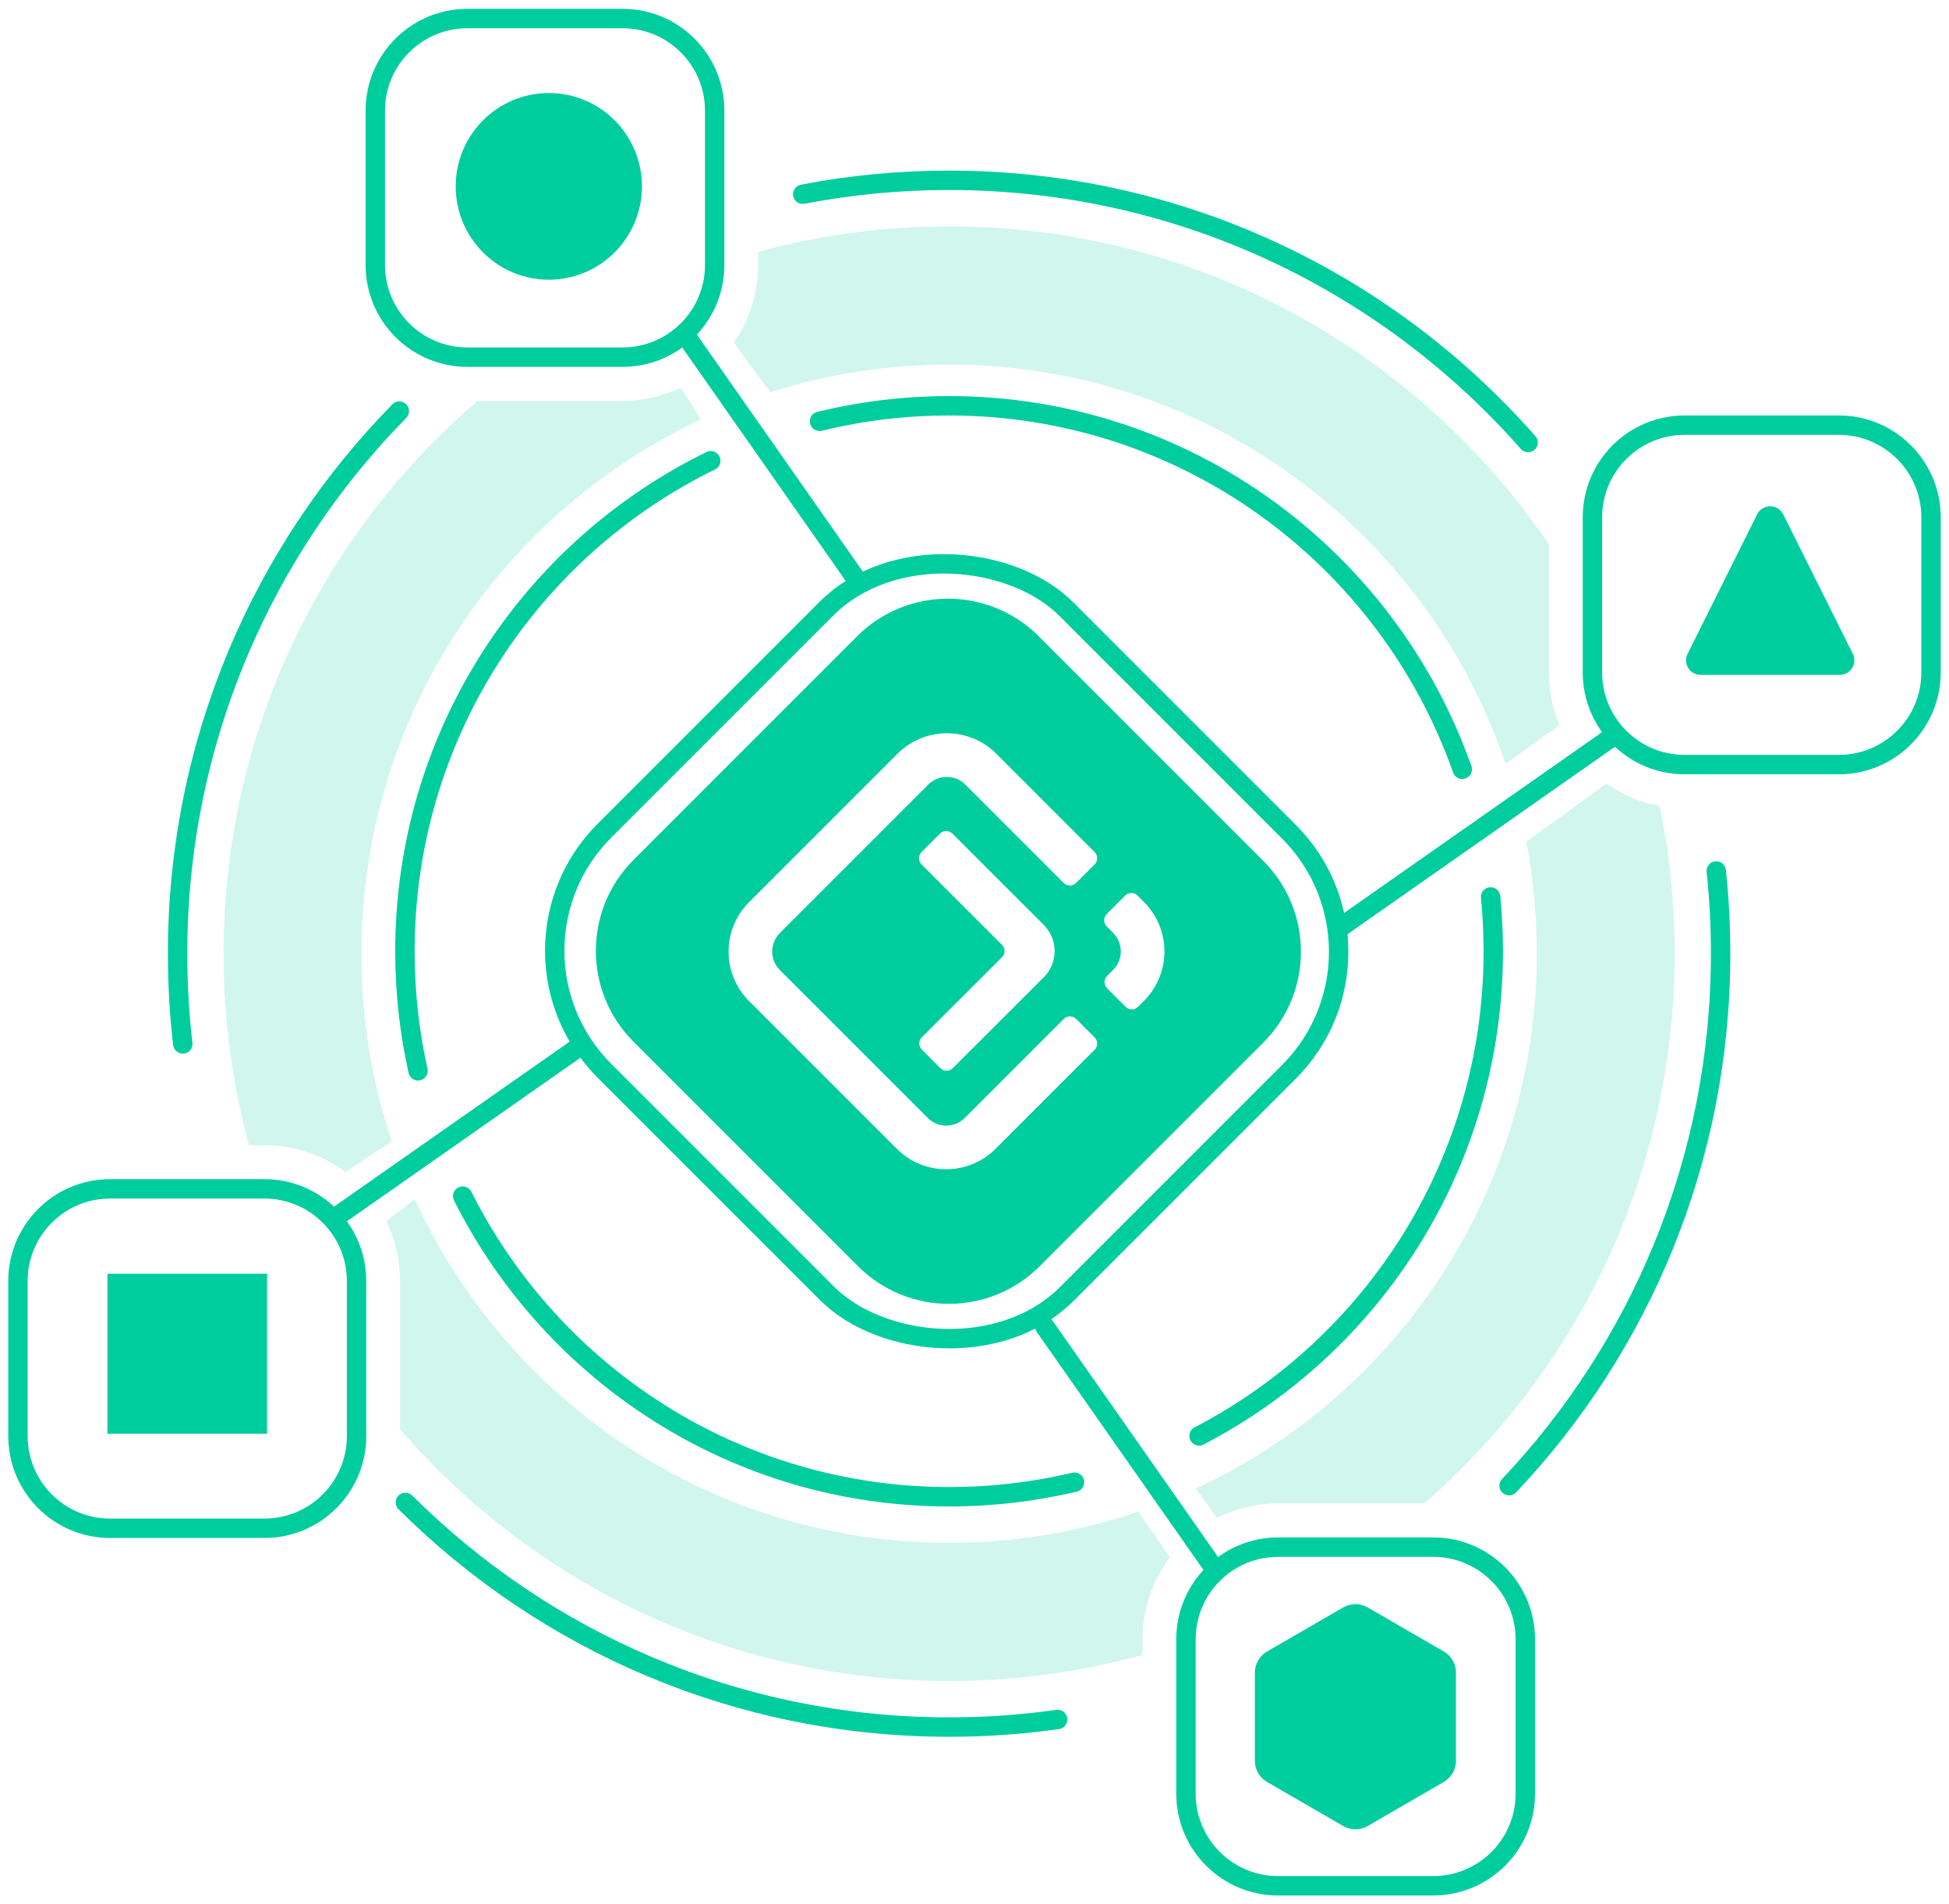 <?xml version="1.0" encoding="UTF-8"?>
<svg width="217px" height="212px" viewBox="0 0 217 212" version="1.1" xmlns="http://www.w3.org/2000/svg" xmlns:xlink="http://www.w3.org/1999/xlink">
    <title>Illustration3</title>
    <g id="Real" stroke="none" stroke-width="1" fill="none" fill-rule="evenodd">
        <g id="Landing_Light" transform="translate(-1033, -663)">
            <g id="Illustration3" transform="translate(1035, 665.062)">
                <g id="Group-12">
                    <rect id="Rectangle" fill="#00CD9E" x="9.963" y="139.736" width="17.772" height="17.813"></rect>
                    <g id="Group-11" transform="translate(103.403, 103.839) rotate(-45) translate(-103.403, -103.839) translate(67.051, 67.403)">
                        <path d="M54.087,4.588 C61.99,4.588 68.397,10.995 68.397,18.898 L68.397,54.244 C68.397,62.148 61.99,68.554 54.087,68.554 L18.888,68.554 C10.985,68.554 4.578,62.148 4.578,54.244 L4.578,18.898 C4.578,10.995 10.985,4.588 18.888,4.588 L54.087,4.588 Z M54.792,46.104 L51.88,46.105 C51.344,46.105 50.909,46.541 50.909,47.078 L50.909,47.078 L50.909,48.086 L50.908,48.16 C50.868,49.738 49.579,51.005 47.995,51.006 L47.995,51.006 L47.038,51.006 C46.502,51.006 46.067,51.442 46.067,51.98 L46.067,51.98 L46.066,54.899 C46.066,55.436 46.5,55.872 47.036,55.871 L47.036,55.871 L47.994,55.871 L48.122,55.87 C52.352,55.8 55.761,52.341 55.763,48.085 L55.763,48.085 L55.763,47.077 C55.763,46.539 55.328,46.104 54.792,46.104 L54.792,46.104 Z M48.021,17.015 L24.661,17.015 L24.533,17.016 C20.292,17.084 16.875,20.534 16.875,24.779 L16.875,24.779 L16.875,48.071 L16.876,48.199 C16.945,52.428 20.404,55.835 24.661,55.835 L24.661,55.835 L40.247,55.835 C40.784,55.835 41.22,55.401 41.22,54.865 L41.22,54.865 L41.22,51.953 C41.22,51.417 40.784,50.983 40.247,50.983 L40.247,50.983 L24.661,50.983 L24.587,50.982 C23.009,50.942 21.741,49.654 21.741,48.071 L21.741,48.071 L21.741,24.779 L21.742,24.705 C21.782,23.131 23.074,21.867 24.661,21.867 L24.661,21.867 L48.021,21.867 L48.095,21.868 C49.674,21.907 50.941,23.196 50.941,24.779 L50.941,24.779 L50.941,40.276 C50.941,40.812 51.377,41.247 51.914,41.247 L51.914,41.247 L54.834,41.247 C55.372,41.247 55.808,40.812 55.808,40.276 L55.808,40.276 L55.808,24.779 L55.807,24.65 C55.738,20.422 52.279,17.015 48.021,17.015 L48.021,17.015 Z M45.094,26.649 L42.182,26.65 C41.646,26.65 41.212,27.086 41.212,27.623 L41.212,27.623 L41.214,40.286 L41.214,40.286 C41.214,40.824 40.78,41.26 40.244,41.259 L40.244,41.259 L27.626,41.25 C27.09,41.25 26.655,41.685 26.655,42.223 L26.655,42.223 L26.653,45.143 C26.652,45.68 27.087,46.116 27.623,46.117 L27.623,46.117 L41.96,46.126 L42.038,46.126 C44.271,46.084 46.067,44.257 46.067,42.01 L46.067,42.01 L46.064,27.622 C46.064,27.085 45.63,26.649 45.094,26.649 L45.094,26.649 Z" id="Combined-Shape" fill="#00CD9E"></path>
                        <rect id="Rectangle" stroke="#00CD9E" stroke-width="2.16" stroke-linecap="round" stroke-linejoin="round" x="7.10395204e-14" y="1.50075077e-12" width="72.705" height="72.873" rx="18.9"></rect>
                    </g>
                    <g id="Group-4" transform="translate(75.929, 76.318)"></g>
                    <path d="M185.561,45.271 L202.74,45.271 C208.406,45.271 213,49.865 213,55.531 L213,72.797 C213,78.464 208.406,83.057 202.74,83.057 L185.561,83.057 C179.894,83.057 175.301,78.464 175.301,72.797 L175.301,55.531 C175.301,49.865 179.894,45.271 185.561,45.271 Z M177.724,79.818 L147.296,101.14" id="Combined-Shape" stroke="#00CD9E" stroke-width="2.16" stroke-linecap="round" stroke-linejoin="round"></path>
                    <path d="M142.012,147.216 L159.191,147.216 C164.858,147.216 169.451,151.809 169.451,157.476 L169.451,174.742 C169.451,180.408 164.858,185.002 159.191,185.002 L142.012,185.002 C136.346,185.002 131.752,180.408 131.752,174.742 L131.752,157.476 C131.752,151.809 136.346,147.216 142.012,147.216 Z M134.248,181.763 L107.168,200.73" id="Combined-Shape" stroke="#00CD9E" stroke-width="2.16" stroke-linecap="round" stroke-linejoin="round" transform="translate(138.31, 176.735) rotate(90) translate(-138.31, -176.735) "></path>
                    <path d="M150.264,176.882 L158.758,181.798 C159.592,182.28 160.105,183.171 160.105,184.135 L160.105,193.976 C160.105,194.939 159.592,195.83 158.758,196.312 L150.264,201.228 C149.427,201.712 148.396,201.712 147.559,201.228 L139.065,196.312 C138.231,195.83 137.718,194.939 137.718,193.976 L137.718,184.135 C137.718,183.171 138.231,182.28 139.065,181.798 L147.559,176.882 C148.396,176.398 149.427,176.398 150.264,176.882 Z" id="Polygon" fill="#00CD9E"></path>
                    <path d="M34.917,109.037 L52.096,109.037 C57.762,109.037 62.356,113.631 62.356,119.297 L62.356,136.563 C62.356,142.23 57.762,146.823 52.096,146.823 L34.917,146.823 C29.25,146.823 24.657,142.23 24.657,136.563 L24.657,119.297 C24.657,113.631 29.25,109.037 34.917,109.037 Z M27.08,143.584 L-2.79953838e-12,162.551" id="Combined-Shape" stroke="#00CD9E" stroke-width="2.16" stroke-linecap="round" stroke-linejoin="round" transform="translate(31.178, 138.556) rotate(180) translate(-31.178, -138.556) "></path>
                    <path d="M73.043,1.659 L90.222,1.659 C95.889,1.659 100.482,6.252 100.482,11.919 L100.482,29.185 C100.482,34.851 95.889,39.445 90.222,39.445 L73.043,39.445 C67.377,39.445 62.783,34.851 62.783,29.185 L62.783,11.919 C62.783,6.252 67.377,1.659 73.043,1.659 Z M65.207,36.206 L38.127,55.173" id="Combined-Shape" stroke="#00CD9E" stroke-width="2.16" stroke-linecap="round" stroke-linejoin="round" transform="translate(69.305, 31.178) rotate(270) translate(-69.305, -31.178) "></path>
                    <ellipse id="Oval" fill="#00CD9E" cx="59.107" cy="18.686" rx="10.367" ry="10.391"></ellipse>
                    <path d="M196.543,55.195 L204.291,70.728 C204.691,71.528 204.365,72.501 203.565,72.901 C203.34,73.013 203.093,73.071 202.842,73.071 L187.344,73.071 C186.449,73.071 185.724,72.346 185.724,71.451 C185.724,71.2 185.783,70.952 185.895,70.728 L193.643,55.195 C194.043,54.394 195.015,54.069 195.816,54.468 C196.131,54.625 196.386,54.88 196.543,55.195 Z" id="Triangle" fill="#00CD9E"></path>
                    <path d="M77.134,49.232 C56.973,59.094 43.085,79.841 43.085,103.839 C43.085,108.41 43.588,112.863 44.543,117.145 M49.516,131.096 C59.48,150.947 79.99,164.567 103.673,164.567 C108.479,164.567 113.154,164.006 117.637,162.946 M131.504,157.795 C150.963,147.691 164.26,127.322 164.26,103.839 C164.26,101.799 164.16,99.782 163.964,97.793 M160.808,83.583 C152.487,60.004 130.048,43.112 103.673,43.112 C98.702,43.112 93.871,43.712 89.247,44.844" id="Shape" stroke="#00CD9E" stroke-width="2.16" stroke-linecap="round" stroke-linejoin="round"></path>
                </g>
                <path d="M42.46,43.705 C27.193,59.247 17.772,80.575 17.772,104.109 C17.772,107.508 17.969,110.86 18.351,114.156 M43.14,165.198 C58.668,180.656 80.058,190.207 103.673,190.207 C107.775,190.207 111.81,189.919 115.759,189.362 M166.023,163.332 C180.619,147.9 189.573,127.053 189.573,104.109 C189.573,100.998 189.408,97.926 189.087,94.9 M168.138,47.205 C152.397,29.304 129.351,18.011 103.673,18.011 C98.101,18.011 92.654,18.543 87.378,19.559" id="Shape" stroke="#00CD9E" stroke-width="2.16" stroke-linecap="round" stroke-linejoin="round"></path>
                <path d="M103.673,169.695 C111.033,169.695 118.11,168.477 124.713,166.231 C126.054,168.082 127.233,169.779 128.251,171.322 C126.345,173.853 125.215,177.003 125.215,180.418 L125.216,182.168 C118.357,184.066 111.133,185.079 103.673,185.079 C79.25,185.079 57.358,174.216 42.545,157.048 L42.546,140.546 C42.546,138.154 41.992,135.892 41.005,133.882 C42.287,132.891 43.346,132.081 44.18,131.452 C54.521,154.023 77.271,169.695 103.673,169.695 Z M176.851,85.16 C178.594,86.392 180.608,87.263 182.786,87.665 C183.882,92.974 184.456,98.474 184.456,104.109 C184.456,128.549 173.653,150.46 156.572,165.306 L140.295,165.304 C137.853,165.304 135.547,165.886 133.506,166.918 C132.634,165.703 131.841,164.616 131.128,163.658 C153.552,153.256 169.107,130.503 169.107,104.109 C169.107,99.848 168.702,95.682 167.928,91.647 C170.487,89.811 173.462,87.649 176.851,85.16 Z M73.774,41.122 C74.514,42.155 75.258,43.334 76.005,44.659 C53.696,55.106 38.238,77.798 38.238,104.109 C38.238,111.415 39.429,118.442 41.629,125.005 C40.098,125.994 38.377,127.132 36.469,128.419 C33.956,126.542 30.841,125.431 27.466,125.431 L25.719,125.432 C23.874,118.638 22.889,111.489 22.889,104.109 C22.889,79.482 33.859,57.422 51.168,42.571 L67.32,42.572 C69.629,42.572 71.817,42.052 73.774,41.122 Z M103.673,23.14 C131.427,23.14 155.912,37.168 170.456,58.537 L170.454,72.801 C170.454,74.875 170.871,76.852 171.625,78.651 C169.729,80.024 167.731,81.462 165.632,82.964 C156.854,57.117 132.43,38.524 103.673,38.524 C96.736,38.524 90.052,39.606 83.779,41.61 C81.635,38.743 80.284,36.89 79.725,36.054 C81.411,33.613 82.399,30.651 82.399,27.458 L82.398,25.977 C89.177,24.127 96.31,23.14 103.673,23.14 Z" id="Combined-Shape" fill-opacity="0.181" fill="#00CD9E"></path>
            </g>
        </g>
    </g>
</svg>